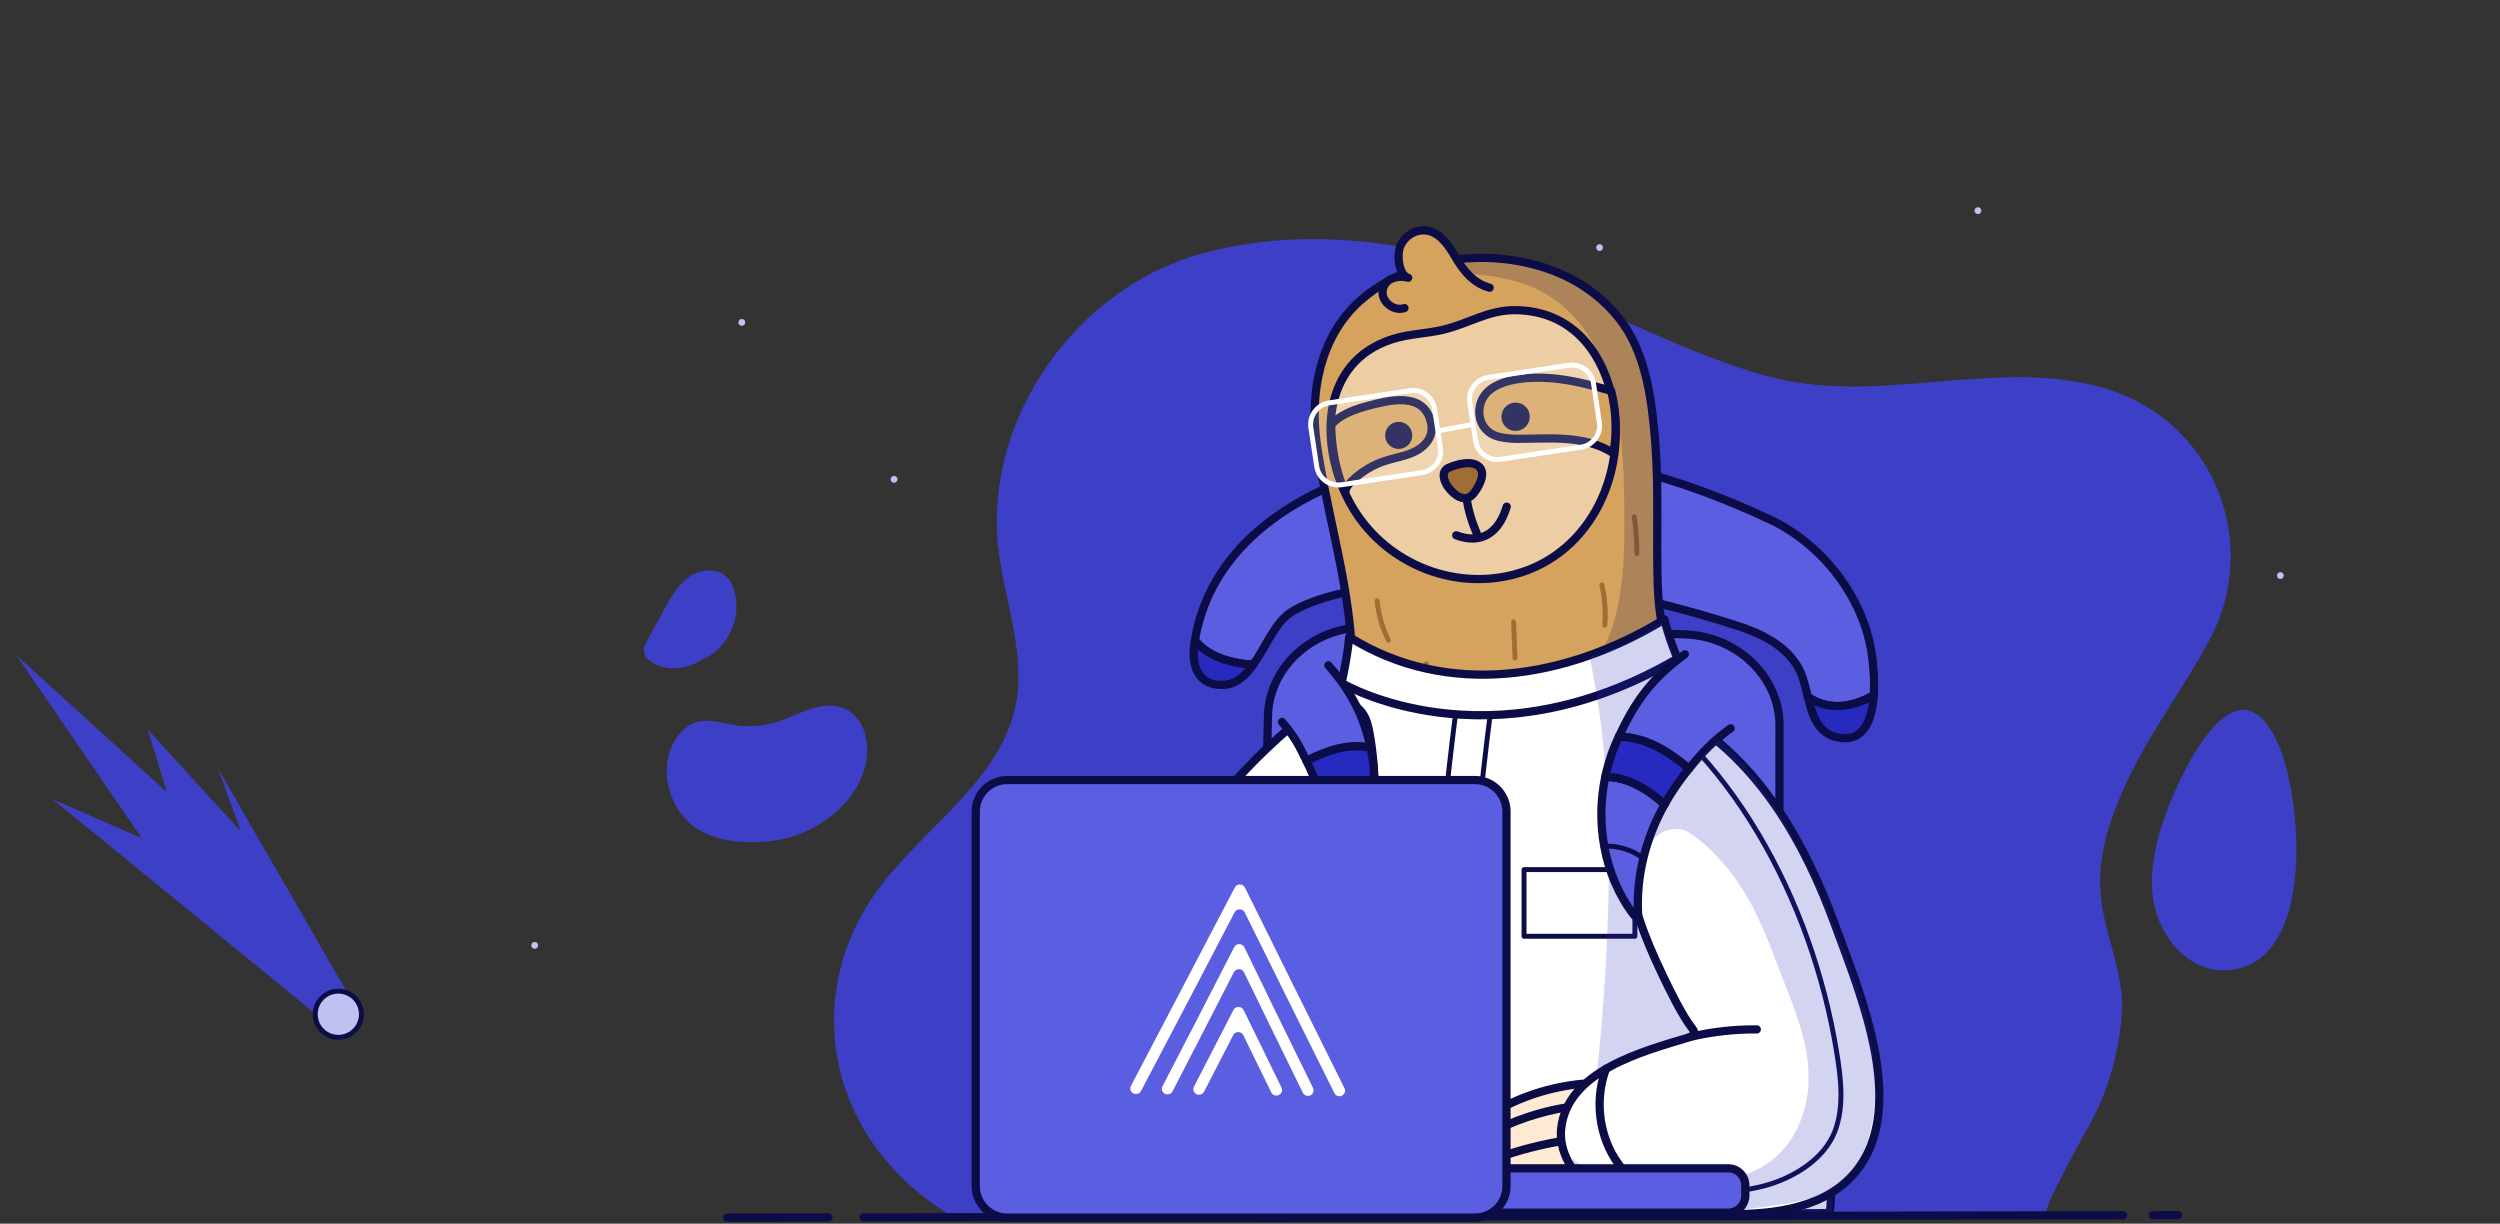 <svg width="760" height="372" viewBox="0 0 760 372" fill="none" xmlns="http://www.w3.org/2000/svg">
<rect x="0" y="0" width="760" height="372" fill="#333333" stroke="none"/>
<path d="M622.28 368.437L290.48 370.387C250.5 346.937 244.15 302.837 265.8 271.957C279.71 252.117 303.99 237.957 308.76 214.367C311.93 198.657 305.39 182.797 303.52 166.887C298.89 127.467 327.29 86.857 366.54 76.757C398.58 68.517 430.01 73.677 461.31 84.297C486.86 92.957 510.57 106.907 536.5 114.157C570.68 123.717 604.91 108.747 638.29 117.597C672.35 126.637 687.74 164.167 671.86 194.237C664.34 208.467 654.51 221.267 647.48 235.787C642.34 246.397 638.05 257.807 638.45 269.537C638.92 283.127 646.03 295.167 645.01 308.617C644.14 320.067 640.74 332.107 635.04 342.197C633.7 344.577 620.51 368.447 622.28 368.437Z" fill="#3D40C6"/>
<path d="M507.97 358.842L412.28 356.702C395.83 356.332 382.65 343.572 382.99 328.332L385.46 217.702C385.8 202.462 399.54 190.302 415.99 190.672L511.68 192.812C528.13 193.182 541.31 205.942 540.97 221.182L540.87 332.182C540.53 347.422 524.42 359.212 507.97 358.842Z" fill="#5B5EE1" stroke="#0C0D46" stroke-width="2.5" stroke-miterlimit="10" stroke-linecap="round" stroke-linejoin="round"/>
<path d="M569.01 198.767C566.46 181.457 553.92 165.417 538.22 158.007C510.69 145.027 480.22 136.287 449.55 137.637C436.11 138.227 421.11 141.077 407.38 146.607C385.65 155.367 367.16 170.847 363.24 194.737C367.3 199.637 374.1 201.667 380.96 202.077C384.86 196.577 387.73 188.937 392.77 185.927C404.9 178.667 425.7 177.647 439.52 176.667C469.07 174.567 499.8 181.177 527.84 190.127C535.15 192.457 542.94 196.137 546.79 203.167C548.12 205.587 548.81 208.727 549.58 211.847C555.84 216.197 563.32 215.057 569.62 211.327C569.94 206.527 569.43 201.587 569.01 198.767Z" fill="#5B5EE1" stroke="#0C0D46" stroke-width="2.5" stroke-miterlimit="10" stroke-linecap="round" stroke-linejoin="round"/>
<path d="M549.59 211.846C550.96 217.406 552.6 222.896 558.55 224.156C566.62 225.856 569.13 218.766 569.63 211.336C563.32 215.046 555.85 216.186 549.59 211.846Z" fill="#272ABF" stroke="#0C0D46" stroke-width="2.5" stroke-miterlimit="10" stroke-linecap="round" stroke-linejoin="round"/>
<path d="M363.24 194.738C363.2 194.978 363.15 195.208 363.12 195.448C362.1 202.218 364.06 208.318 371.57 208.228C375.64 208.178 378.5 205.558 380.96 202.088C374.1 201.668 367.3 199.638 363.24 194.738Z" fill="#272ABF" stroke="#0C0D46" stroke-width="2.5" stroke-miterlimit="10" stroke-linecap="round" stroke-linejoin="round"/>
<path d="M506.31 195.11C505.03 189.71 504.18 184.22 503.98 178.61C503.46 163.97 504.34 149.3 503.21 134.68C502.22 121.87 500.45 107.17 492.21 96.79C482.86 85.02 468.82 79.39 454.11 78.5C439.76 77.63 424.42 81.75 413.51 91.39C401.43 102.07 398.1 119.2 400.26 134.59C402.97 153.88 408.8 172.76 410.55 192.18C410.55 192.21 410.56 192.25 410.56 192.28C410.8 194.92 410.74 197.71 410.5 200.55C440.42 219.77 476.83 213.56 506.31 195.11Z" fill="#D6A35F" stroke="#0C0D46" stroke-width="2.5" stroke-miterlimit="10" stroke-linecap="round" stroke-linejoin="round"/>
<path d="M489.79 119.618C486.41 105.908 477.16 94.658 461.1 94.288C452.51 94.088 446.59 98.378 438.68 100.248C433.62 101.448 428.36 101.498 423.38 103.068C401.13 110.078 400.9 135.738 410.57 153.198C420.26 170.698 441.11 179.768 460.5 174.588C484.18 168.278 495.41 142.408 489.79 119.618Z" fill="#EDCDA4" stroke="#0C0D46" stroke-width="2.5" stroke-miterlimit="10" stroke-linecap="round" stroke-linejoin="round"/>
<path d="M445.81 151.42C446.61 151.28 447.39 150.8 448.1 149.86C449.55 147.96 451.99 143.77 449.48 141.74C447.17 139.87 442.79 141.16 440.39 142.2C437.96 143.26 438.93 146.35 440.18 148.01C441.67 149.98 443.79 151.78 445.81 151.42Z" fill="#A06D35" stroke="#0C0D46" stroke-width="2.5" stroke-miterlimit="10" stroke-linecap="round" stroke-linejoin="round"/>
<path d="M445.85 151.691C446.42 155.271 447.45 158.781 448.91 162.091" stroke="#0C0D46" stroke-width="2.5" stroke-miterlimit="10" stroke-linecap="round" stroke-linejoin="round"/>
<path d="M442.69 162.738C450.54 165.678 455.76 161.738 458.04 154.008" stroke="#0C0D46" stroke-width="2.5" stroke-miterlimit="10" stroke-linecap="round" stroke-linejoin="round"/>
<path d="M490.48 137.777C481.67 132.187 471.51 133.367 461.57 133.417C459.69 133.427 457.81 133.237 455.97 132.857C451.43 131.907 448.95 127.877 449.92 123.327C451.76 114.707 465.16 114.437 471.91 115.007C477.99 115.527 483.91 117.127 489.78 118.797C490.22 120.557 490.59 122.507 490.84 124.637C491.44 129.777 491.08 134.277 490.48 137.777Z" fill="#D6A35F" stroke="#0C0D46" stroke-width="2.5" stroke-miterlimit="10" stroke-linecap="round" stroke-linejoin="round"/>
<path d="M408.95 149.568C408.99 148.208 410.27 146.878 411.26 145.948C414.1 143.258 417.56 141.228 421.29 140.038C423.75 139.248 426.33 138.828 428.75 137.898C432.71 136.368 435.92 133.248 435.11 128.908C433.16 118.508 421.57 121.888 415.87 123.368C412.15 124.328 406.98 126.148 404.69 129.228C404.69 129.228 404.48 139.558 408.77 149.388L408.95 149.568Z" fill="#D6A35F" stroke="#0C0D46" stroke-width="2.5" stroke-miterlimit="10" stroke-linecap="round" stroke-linejoin="round"/>
<path d="M425.2 136.478C427.475 136.478 429.32 134.634 429.32 132.358C429.32 130.083 427.475 128.238 425.2 128.238C422.925 128.238 421.08 130.083 421.08 132.358C421.08 134.634 422.925 136.478 425.2 136.478Z" fill="#0C0D46"/>
<path d="M460.74 130.999C463.121 130.999 465.05 129.069 465.05 126.689C465.05 124.309 463.121 122.379 460.74 122.379C458.36 122.379 456.43 124.309 456.43 126.689C456.43 129.069 458.36 130.999 460.74 130.999Z" fill="#0C0D46"/>
<path d="M418.64 182.656C419.04 186.766 420.2 190.826 422.08 194.646" stroke="#A06D35" stroke-width="1.5" stroke-miterlimit="10" stroke-linecap="round" stroke-linejoin="round"/>
<path d="M433.55 201.809C433 206.159 433.3 210.619 434.45 214.859" stroke="#A06D35" stroke-width="1.5" stroke-miterlimit="10" stroke-linecap="round" stroke-linejoin="round"/>
<path d="M460.12 189.039C460.27 192.699 460.42 196.359 460.56 200.019" stroke="#A06D35" stroke-width="1.5" stroke-miterlimit="10" stroke-linecap="round" stroke-linejoin="round"/>
<path d="M486.96 177.789C487.88 181.799 488.19 185.949 487.88 190.059" stroke="#A06D35" stroke-width="1.5" stroke-miterlimit="10" stroke-linecap="round" stroke-linejoin="round"/>
<path d="M496.83 157.117C497.33 160.837 497.6 164.597 497.63 168.347" stroke="#A06D35" stroke-width="1.5" stroke-miterlimit="10" stroke-linecap="round" stroke-linejoin="round"/>
<path opacity="0.2" d="M503.7 143.347C504.77 123.537 501.65 103.147 485.31 90.337C478.04 84.637 469.4 80.557 460.22 79.257C451.79 78.057 443.14 78.497 434.88 80.557C430.69 81.597 422.1 83.337 419.72 87.417C419.02 87.737 419.1 87.027 418.4 87.347C432.48 83.087 447.81 81.497 461.86 85.857C488.61 94.157 493.35 125.027 493.7 149.197C493.89 162.507 494.33 177.007 490.38 189.807C487.96 197.667 483.8 204.447 476.53 208.507C481.79 206.627 487 204.627 492.16 202.507C496.51 200.717 501.8 199.197 505.06 195.607C505.25 195.407 505.43 195.187 505.52 194.927C505.65 194.587 505.62 194.197 505.59 193.837C504.05 176.967 502.99 160.347 503.7 143.347Z" fill="#0C0D46"/>
<path d="M426.96 93.649C423.84 94.769 420.03 91.869 420.3 88.559C420.61 84.619 425.08 83.579 428.09 84.439C425.18 83.609 424.75 77.669 425.47 75.429C426.63 71.819 430.43 69.369 434.2 70.179C438.05 71.009 440.6 74.979 442.44 78.139C444.87 82.309 447.96 86.159 452.86 87.469" fill="#D6A35F"/>
<path d="M426.96 93.649C423.84 94.769 420.03 91.869 420.3 88.559C420.61 84.619 425.08 83.579 428.09 84.439C425.18 83.609 424.75 77.669 425.47 75.429C426.63 71.819 430.43 69.369 434.2 70.179C438.05 71.009 440.6 74.979 442.44 78.139C444.87 82.309 447.96 86.159 452.86 87.469" stroke="#0C0D46" stroke-width="2.5" stroke-miterlimit="10" stroke-linecap="round" stroke-linejoin="round"/>
<path d="M550.82 313.001C547.02 294.881 541.95 277.021 535.66 259.571C530.28 244.641 523.62 231.721 517.34 217.121C513.35 207.841 508.35 198.111 505.97 188.301C476.48 206.341 440.07 212.411 410.15 193.631C409.49 201.231 407.43 209.271 406.03 216.181C401.78 237.181 395.16 257.561 391.97 278.761C387.52 308.301 384.63 340.521 381.92 370.231L556.31 368.761C557.8 352.001 554.26 329.391 550.82 313.001Z" fill="white" stroke="#0C0D46" stroke-width="2.5" stroke-miterlimit="10" stroke-linecap="round" stroke-linejoin="round"/>
<path d="M408.24 207.832C408.24 207.832 452.21 233.812 509.68 200.332" stroke="#0C0D46" stroke-width="2.5" stroke-miterlimit="10" stroke-linecap="round" stroke-linejoin="round"/>
<path d="M442.5 216.941C436.93 260.711 433.89 304.801 433.42 348.921" stroke="#0C0D46" stroke-width="1.5" stroke-miterlimit="10" stroke-linecap="round" stroke-linejoin="round"/>
<path d="M452.99 217.441C447.42 261.211 444.38 305.301 443.91 349.421" stroke="#0C0D46" stroke-width="1.5" stroke-miterlimit="10" stroke-linecap="round" stroke-linejoin="round"/>
<path d="M497.01 264.359H463.31V284.619H497.01V264.359Z" stroke="#0C0D46" stroke-width="1.5" stroke-miterlimit="10" stroke-linecap="round" stroke-linejoin="round"/>
<path opacity="0.2" d="M544.68 291.601C540.73 275.381 535.68 259.391 529.13 243.601C521.43 225.031 511.04 208.231 505.24 189.051C500.49 192.251 495.48 195.061 490.22 197.331C488.2 198.201 485.34 198.951 483.18 199.481C490.96 235.181 489.8 276.211 486.81 312.361C485.15 332.371 482.04 351.511 478.64 368.191C492.41 367.781 501.79 368.291 515.56 368.311C529.2 368.331 543.15 369.601 556.75 368.931C557.69 364.011 555.6 356.901 555.02 351.841C554.24 345.051 553.37 338.271 552.37 331.511C550.38 318.101 547.89 304.761 544.68 291.601Z" fill="#272ABF"/>
<path d="M405.25 289.509C397.42 303.569 385.131 321.259 370.021 327.879C364.151 330.449 357.481 331.689 351.281 330.069C339.311 326.949 335.761 315.059 337.151 304.019C338.741 291.389 344.581 281.309 350.971 270.609C363.561 249.519 379.771 230.449 399.231 215.399C404.251 211.519 410.021 211.529 413.971 216.499C415.401 218.299 415.931 220.649 416.341 222.909C420.401 245.509 416.41 269.459 405.25 289.509Z" fill="white" stroke="#0C0D46" stroke-width="2.5" stroke-miterlimit="10" stroke-linecap="round" stroke-linejoin="round"/>
<path d="M103.2 314.179L16.03 242.979L43.09 254.789L5 199.199L50.77 240.889L44.92 221.789L73.22 252.749L66.35 233.749L108.82 307.389L103.2 314.179Z" fill="#3D40C6"/>
<path d="M102.85 315.349C106.727 315.349 109.87 312.206 109.87 308.329C109.87 304.452 106.727 301.309 102.85 301.309C98.973 301.309 95.83 304.452 95.83 308.329C95.83 312.206 98.973 315.349 102.85 315.349Z" fill="#C0C1F1" stroke="#0C0D46" stroke-width="1.5" stroke-miterlimit="10" stroke-linecap="round" stroke-linejoin="round"/>
<path d="M673.83 220.082C665.67 228.202 658.68 245.632 656.77 252.282C654.53 260.092 653.15 268.442 655.19 276.302C657.8 286.342 666.42 295.982 677.58 294.962C704.19 292.532 699.87 242.562 692.52 226.072C686.75 213.122 679.96 213.972 673.83 220.082Z" fill="#3D40C6"/>
<path d="M248.17 215.03C259.41 212.17 264.91 221.37 263.36 231.18C261.75 241.33 253.09 249.44 243.83 253.27C234.12 257.28 217.27 257.7 209.12 249.72C202.37 243.12 200.34 231.55 205.94 223.95C207.35 222.04 209.22 220.39 211.48 219.64C215.37 218.34 219.56 219.84 223.62 220.45C227.55 221.04 231.6 220.78 235.42 219.69C239.77 218.44 243.78 216.15 248.17 215.03Z" fill="#3D40C6"/>
<path d="M214.56 200.078C221.56 196.408 225.41 187.607 223.35 179.977C222.89 178.267 222.14 176.578 220.85 175.358C217.87 172.518 212.83 173.037 209.46 175.397C206.09 177.757 204 181.498 202.02 185.108C200.29 188.258 198.57 191.408 196.84 194.548C196.23 195.668 195.6 196.878 195.74 198.138C195.92 199.648 197.17 200.807 198.48 201.557C203 204.137 208.89 203.338 213.32 200.608C217.75 197.878 220.93 193.527 223.48 188.987" fill="#3D40C6"/>
<path d="M481.17 329.449C461.37 331.329 442.92 341.929 432.8 359.229L484.12 359.049L481.17 329.449Z" fill="#FFEAD4" stroke="#0C0D46" stroke-width="2.5" stroke-miterlimit="10" stroke-linecap="round" stroke-linejoin="round"/>
<path d="M434.37 358.221C446.46 345.951 462.86 338.011 479.98 336.141" stroke="#0C0D46" stroke-width="2.5" stroke-miterlimit="10" stroke-linecap="round" stroke-linejoin="round"/>
<path d="M482 345.961C468.15 347.181 451.04 352.241 440.72 358.911" stroke="#0C0D46" stroke-width="2.5" stroke-miterlimit="10" stroke-linecap="round" stroke-linejoin="round"/>
<path d="M511.84 217.992C535.18 232.132 548.77 256.322 557.89 281.282C565.58 302.322 581.16 338.772 562.51 357.992C552.78 368.022 537.05 369.282 523.88 369.092C516.77 368.992 509.82 367.682 502.84 366.932C496.07 366.202 489.32 364.822 483.64 360.832C477.93 356.822 473.84 349.982 474.6 343.052C476.51 325.552 499.4 319.632 513.19 315.442C513.95 315.212 514.85 314.852 514.98 314.062C515.08 313.482 514.69 312.942 514.32 312.482C511.44 308.872 507.44 300.662 505.45 296.482C499.5 284.002 495.79 274.102 495.11 262.522" fill="white"/>
<path d="M511.84 217.992C535.18 232.132 548.77 256.322 557.89 281.282C565.58 302.322 581.16 338.772 562.51 357.992C552.78 368.022 537.05 369.282 523.88 369.092C516.77 368.992 509.82 367.682 502.84 366.932C496.07 366.202 489.32 364.822 483.64 360.832C477.93 356.822 473.84 349.982 474.6 343.052C476.51 325.552 499.4 319.632 513.19 315.442C513.95 315.212 514.85 314.852 514.98 314.062C515.08 313.482 514.69 312.942 514.32 312.482C511.44 308.872 507.44 300.662 505.45 296.482C499.5 284.002 495.79 274.102 495.11 262.522" stroke="#0C0D46" stroke-width="2.5" stroke-miterlimit="10" stroke-linecap="round" stroke-linejoin="round"/>
<path d="M513.77 315.231C520.41 313.651 527.25 312.881 534.07 312.941" stroke="#0C0D46" stroke-width="2.5" stroke-miterlimit="10" stroke-linecap="round" stroke-linejoin="round"/>
<path d="M488.23 324.883C485.12 333.163 485.77 342.763 489.95 350.553C494.13 358.343 501.79 364.183 510.4 366.163" stroke="#0C0D46" stroke-width="2.5" stroke-miterlimit="10" stroke-linecap="round" stroke-linejoin="round"/>
<g opacity="0.4">
<path opacity="0.4" d="M480.82 136.21L456.33 139.91C452.72 140.46 449.32 137.95 448.77 134.34L446.99 122.57C446.44 118.96 448.95 115.56 452.56 115.01L477.05 111.31C480.66 110.76 484.06 113.27 484.61 116.88L486.39 128.65C486.93 132.26 484.43 135.66 480.82 136.21Z" fill="white"/>
<path opacity="0.4" d="M432.5 143.94L408.01 147.64C404.4 148.19 401 145.68 400.45 142.07L398.67 130.3C398.12 126.69 400.63 123.29 404.24 122.74L428.73 119.04C432.34 118.49 435.74 121 436.29 124.61L438.07 136.38C438.62 139.99 436.11 143.39 432.5 143.94Z" fill="white"/>
</g>
<path d="M480.641 135.94L456.151 139.64C452.541 140.19 449.141 137.68 448.591 134.07L446.81 122.3C446.26 118.69 448.771 115.29 452.381 114.74L476.87 111.04C480.48 110.49 483.88 113 484.43 116.61L486.211 128.38C486.761 132 484.251 135.4 480.641 135.94Z" stroke="white" stroke-width="1.5" stroke-miterlimit="10"/>
<path d="M432.33 143.671L407.84 147.371C404.23 147.921 400.83 145.411 400.28 141.801L398.5 130.031C397.95 126.421 400.46 123.021 404.07 122.471L428.56 118.771C432.17 118.221 435.57 120.731 436.12 124.341L437.9 136.111C438.44 139.731 435.94 143.131 432.33 143.671Z" stroke="white" stroke-width="1.5" stroke-miterlimit="10"/>
<path d="M437.23 130.969L447.89 128.969" stroke="white" stroke-width="1.5" stroke-miterlimit="10"/>
<path d="M654.51 369.408L662.13 369.398" stroke="#0C0D46" stroke-width="2.5" stroke-miterlimit="10" stroke-linecap="round" stroke-linejoin="round"/>
<path d="M262.5 370.08L645.39 369.43" stroke="#0C0D46" stroke-width="2.5" stroke-miterlimit="10" stroke-linecap="round" stroke-linejoin="round"/>
<path d="M221.021 370.152L251.841 370.102" stroke="#0C0D46" stroke-width="2.5" stroke-miterlimit="10" stroke-linecap="round" stroke-linejoin="round"/>
<path d="M225.52 99.061C226.095 99.061 226.56 98.595 226.56 98.02C226.56 97.446 226.095 96.981 225.52 96.981C224.946 96.981 224.48 97.446 224.48 98.02C224.48 98.595 224.946 99.061 225.52 99.061Z" fill="#C0C1F1"/>
<path d="M601.29 65.08C601.864 65.08 602.33 64.614 602.33 64.04C602.33 63.466 601.864 63 601.29 63C600.716 63 600.25 63.466 600.25 64.04C600.25 64.614 600.716 65.08 601.29 65.08Z" fill="#C0C1F1"/>
<path d="M693.23 176.01C693.805 176.01 694.27 175.544 694.27 174.97C694.27 174.395 693.805 173.93 693.23 173.93C692.656 173.93 692.19 174.395 692.19 174.97C692.19 175.544 692.656 176.01 693.23 176.01Z" fill="#C0C1F1"/>
<path d="M162.56 288.439C163.135 288.439 163.601 287.974 163.601 287.399C163.601 286.825 163.135 286.359 162.56 286.359C161.986 286.359 161.521 286.825 161.521 287.399C161.521 287.974 161.986 288.439 162.56 288.439Z" fill="#C0C1F1"/>
<path d="M486.27 76.291C486.845 76.291 487.31 75.825 487.31 75.251C487.31 74.677 486.845 74.211 486.27 74.211C485.696 74.211 485.23 74.677 485.23 75.251C485.23 75.825 485.696 76.291 486.27 76.291Z" fill="#C0C1F1"/>
<path d="M271.8 146.76C272.374 146.76 272.84 146.294 272.84 145.72C272.84 145.145 272.374 144.68 271.8 144.68C271.225 144.68 270.76 145.145 270.76 145.72C270.76 146.294 271.225 146.76 271.8 146.76Z" fill="#C0C1F1"/>
<path d="M414.01 255.721C416.37 250.201 417.65 244.181 417.74 238.171C412.06 236.881 406.45 238.801 401.27 241.681C402.67 246.461 403.45 251.391 403.53 256.341C403.6 261.131 403.02 265.961 401.66 270.711C401.51 271.241 402.119 271.651 402.549 271.301C407.589 267.151 411.44 261.731 414.01 255.721Z" fill="#5B5EE1" stroke="#0C0D46" stroke-width="2.5" stroke-miterlimit="10" stroke-linecap="round" stroke-linejoin="round"/>
<path d="M416.65 227.279C417.3 230.249 417.68 233.319 417.75 236.499C417.76 237.049 417.75 237.609 417.74 238.159C412.06 236.869 406.45 238.789 401.27 241.669C400.23 238.109 398.84 234.639 397.16 231.279C403.37 228.109 409.95 225.799 416.65 227.279Z" fill="#272ABF" stroke="#0C0D46" stroke-width="2.5" stroke-miterlimit="10" stroke-linecap="round" stroke-linejoin="round"/>
<path d="M403.82 202.25C410.73 210.17 414.51 217.47 416.65 227.28C409.95 225.8 403.37 228.11 397.17 231.28C394.6 226.13 393.55 223.9 389.72 219.48" fill="#5B5EE1"/>
<path d="M403.82 202.25C410.73 210.17 414.51 217.47 416.65 227.28C409.95 225.8 403.37 228.11 397.17 231.28C394.6 226.13 393.55 223.9 389.72 219.48" stroke="#0C0D46" stroke-width="2.5" stroke-miterlimit="10" stroke-linecap="round" stroke-linejoin="round"/>
<path d="M413.63 255.518C410.41 254.718 406.94 254.998 403.88 256.288C403.78 256.328 403.65 256.368 403.59 256.288C403.52 256.208 403.71 256.088 403.71 256.198" stroke="#0C0D46" stroke-width="1.5" stroke-miterlimit="10" stroke-linecap="round" stroke-linejoin="round"/>
<path d="M513.19 225.398C529.35 241.888 541.65 263.418 549.55 285.638C553.46 296.638 556.4 307.988 558.29 319.508C559.6 327.448 560.76 336.348 557.76 344.058C554.51 352.378 545.36 357.938 537 360.318C530.33 362.218 523.31 362.538 516.39 362.228" stroke="#0C0D46" stroke-width="1.5" stroke-miterlimit="10" stroke-linecap="round" stroke-linejoin="round"/>
<path d="M487.7 257.348C486.43 250.378 486.53 243.108 488 236.168C494.88 236.178 500.83 239.848 506.04 244.528C503.17 249.668 500.98 255.128 499.6 260.818C498.26 266.318 497.67 272.028 497.98 277.848C498.01 278.498 497.2 278.808 496.8 278.288C492.09 272.198 489.08 264.948 487.7 257.348Z" fill="#5B5EE1" stroke="#0C0D46" stroke-width="2.5" stroke-miterlimit="10" stroke-linecap="round" stroke-linejoin="round"/>
<path d="M492.12 223.918C490.59 227.168 489.34 230.598 488.43 234.248C488.27 234.878 488.14 235.528 488.01 236.168C494.89 236.178 500.84 239.848 506.05 244.528C508.18 240.708 510.69 237.068 513.5 233.638C507.19 228.348 500.22 223.968 492.12 223.918Z" fill="#272ABF" stroke="#0C0D46" stroke-width="2.5" stroke-miterlimit="10" stroke-linecap="round" stroke-linejoin="round"/>
<path d="M512.21 198.879C502.18 206.189 497.15 213.179 492.12 223.919C500.22 223.969 507.19 228.349 513.5 233.639C517.81 228.379 520.53 225.499 526.09 221.409" fill="#5B5EE1"/>
<path d="M512.21 198.879C502.18 206.189 497.15 213.179 492.12 223.919C500.22 223.969 507.19 228.349 513.5 233.639C517.81 228.379 520.53 225.499 526.09 221.409" stroke="#0C0D46" stroke-width="2.5" stroke-miterlimit="10" stroke-linecap="round" stroke-linejoin="round"/>
<path d="M488.19 257.218C492.1 257.148 496.03 258.378 499.21 260.658C499.31 260.728 499.45 260.808 499.55 260.728C499.65 260.658 499.46 260.468 499.43 260.588" stroke="#0C0D46" stroke-width="1.5" stroke-miterlimit="10" stroke-linecap="round" stroke-linejoin="round"/>
<path opacity="0.2" d="M523.09 225.189C537.36 238.379 546.59 256.339 554.36 273.889C563.63 294.849 574.59 322.349 568.21 345.469C566.5 351.659 563.01 357.539 557.66 361.079C552.5 364.499 546.15 365.469 540.02 366.359C533.66 367.279 527.19 368.189 520.75 368.409C515.45 368.599 510.35 368.059 505.13 367.789C499.71 367.499 494.58 367.659 489.43 365.559C483.75 363.239 478.81 358.249 478.15 352.159C484.48 358.589 494.42 359.349 503.44 359.699C516.1 360.179 530.08 360.169 539.66 351.879C545.28 347.019 548.54 339.789 549.5 332.419C551.31 318.459 544.93 305.619 540.19 292.879C536.39 282.639 532.01 272.259 524.98 263.769C521.76 259.889 517.44 255.409 513.05 252.859C509.38 250.729 503.29 252.729 501.55 256.989C504.73 249.199 507.83 243.139 512.71 236.399C513.42 235.409 521.67 223.679 523.09 225.189Z" fill="#272ABF"/>
<path d="M525.39 368.65H433.83C430.97 368.65 428.64 366.31 428.64 363.46V360.35C428.64 357.49 430.98 355.16 433.83 355.16H525.39C528.25 355.16 530.58 357.5 530.58 360.35V363.46C530.58 366.31 528.25 368.65 525.39 368.65Z" fill="#5B5EE1" stroke="#0C0D46" stroke-width="2.5" stroke-miterlimit="10" stroke-linecap="round" stroke-linejoin="round"/>
<path d="M448.41 370.149H306.19C300.92 370.149 296.62 365.839 296.62 360.579V246.699C296.62 241.429 300.93 237.129 306.19 237.129H448.4C453.67 237.129 457.97 241.439 457.97 246.699V360.579C457.98 365.839 453.68 370.149 448.41 370.149Z" fill="#5B5EE1" stroke="#0C0D46" stroke-width="2.5" stroke-miterlimit="10" stroke-linecap="round" stroke-linejoin="round"/>
<path d="M353.39 330.23C352.81 331.34 353.64 332.67 354.91 332.68C355.56 332.69 356.16 332.33 356.46 331.76L366.72 311.85L375.1 295.56C375.75 294.31 377.58 294.33 378.19 295.59L386.21 312.06L396.06 332.19C396.35 332.77 396.94 333.14 397.59 333.15C398.87 333.16 399.71 331.86 399.16 330.73L389.23 310.49L378.28 287.97C377.67 286.71 375.83 286.69 375.19 287.94L363.76 310.21L353.39 330.23ZM346.87 331.67L362.05 302.75L375.32 277.35C375.97 276.11 377.77 276.13 378.4 277.38L391.11 303.06L405.65 332.31C405.94 332.89 406.53 333.25 407.17 333.26C408.44 333.27 409.29 331.96 408.73 330.83L394.13 301.46L378.46 269.82C377.84 268.57 376.03 268.55 375.38 269.79L359.02 301.08L343.8 330.12C343.21 331.24 344.03 332.57 345.31 332.58C345.98 332.59 346.57 332.24 346.87 331.67ZM374.98 307.02L362.96 330.35C362.38 331.47 363.21 332.79 364.48 332.8H364.49C365.15 332.81 365.75 332.45 366.04 331.88L374.89 314.68C375.54 313.43 377.37 313.45 377.98 314.71L386.47 332.1C386.76 332.68 387.35 333.05 388 333.06H388.01C389.28 333.07 390.13 331.77 389.58 330.64L378.07 307.06C377.46 305.8 375.63 305.78 374.98 307.02ZM353.39 330.23C352.81 331.34 353.64 332.67 354.91 332.68C355.56 332.69 356.16 332.33 356.46 331.76L366.72 311.85L375.1 295.56C375.75 294.31 377.58 294.33 378.19 295.59L386.21 312.06L396.06 332.19C396.35 332.77 396.94 333.14 397.59 333.15C398.87 333.16 399.71 331.86 399.16 330.73L389.23 310.49L378.28 287.97C377.67 286.71 375.83 286.69 375.19 287.94L363.76 310.21L353.39 330.23Z" fill="white"/>
</svg>
